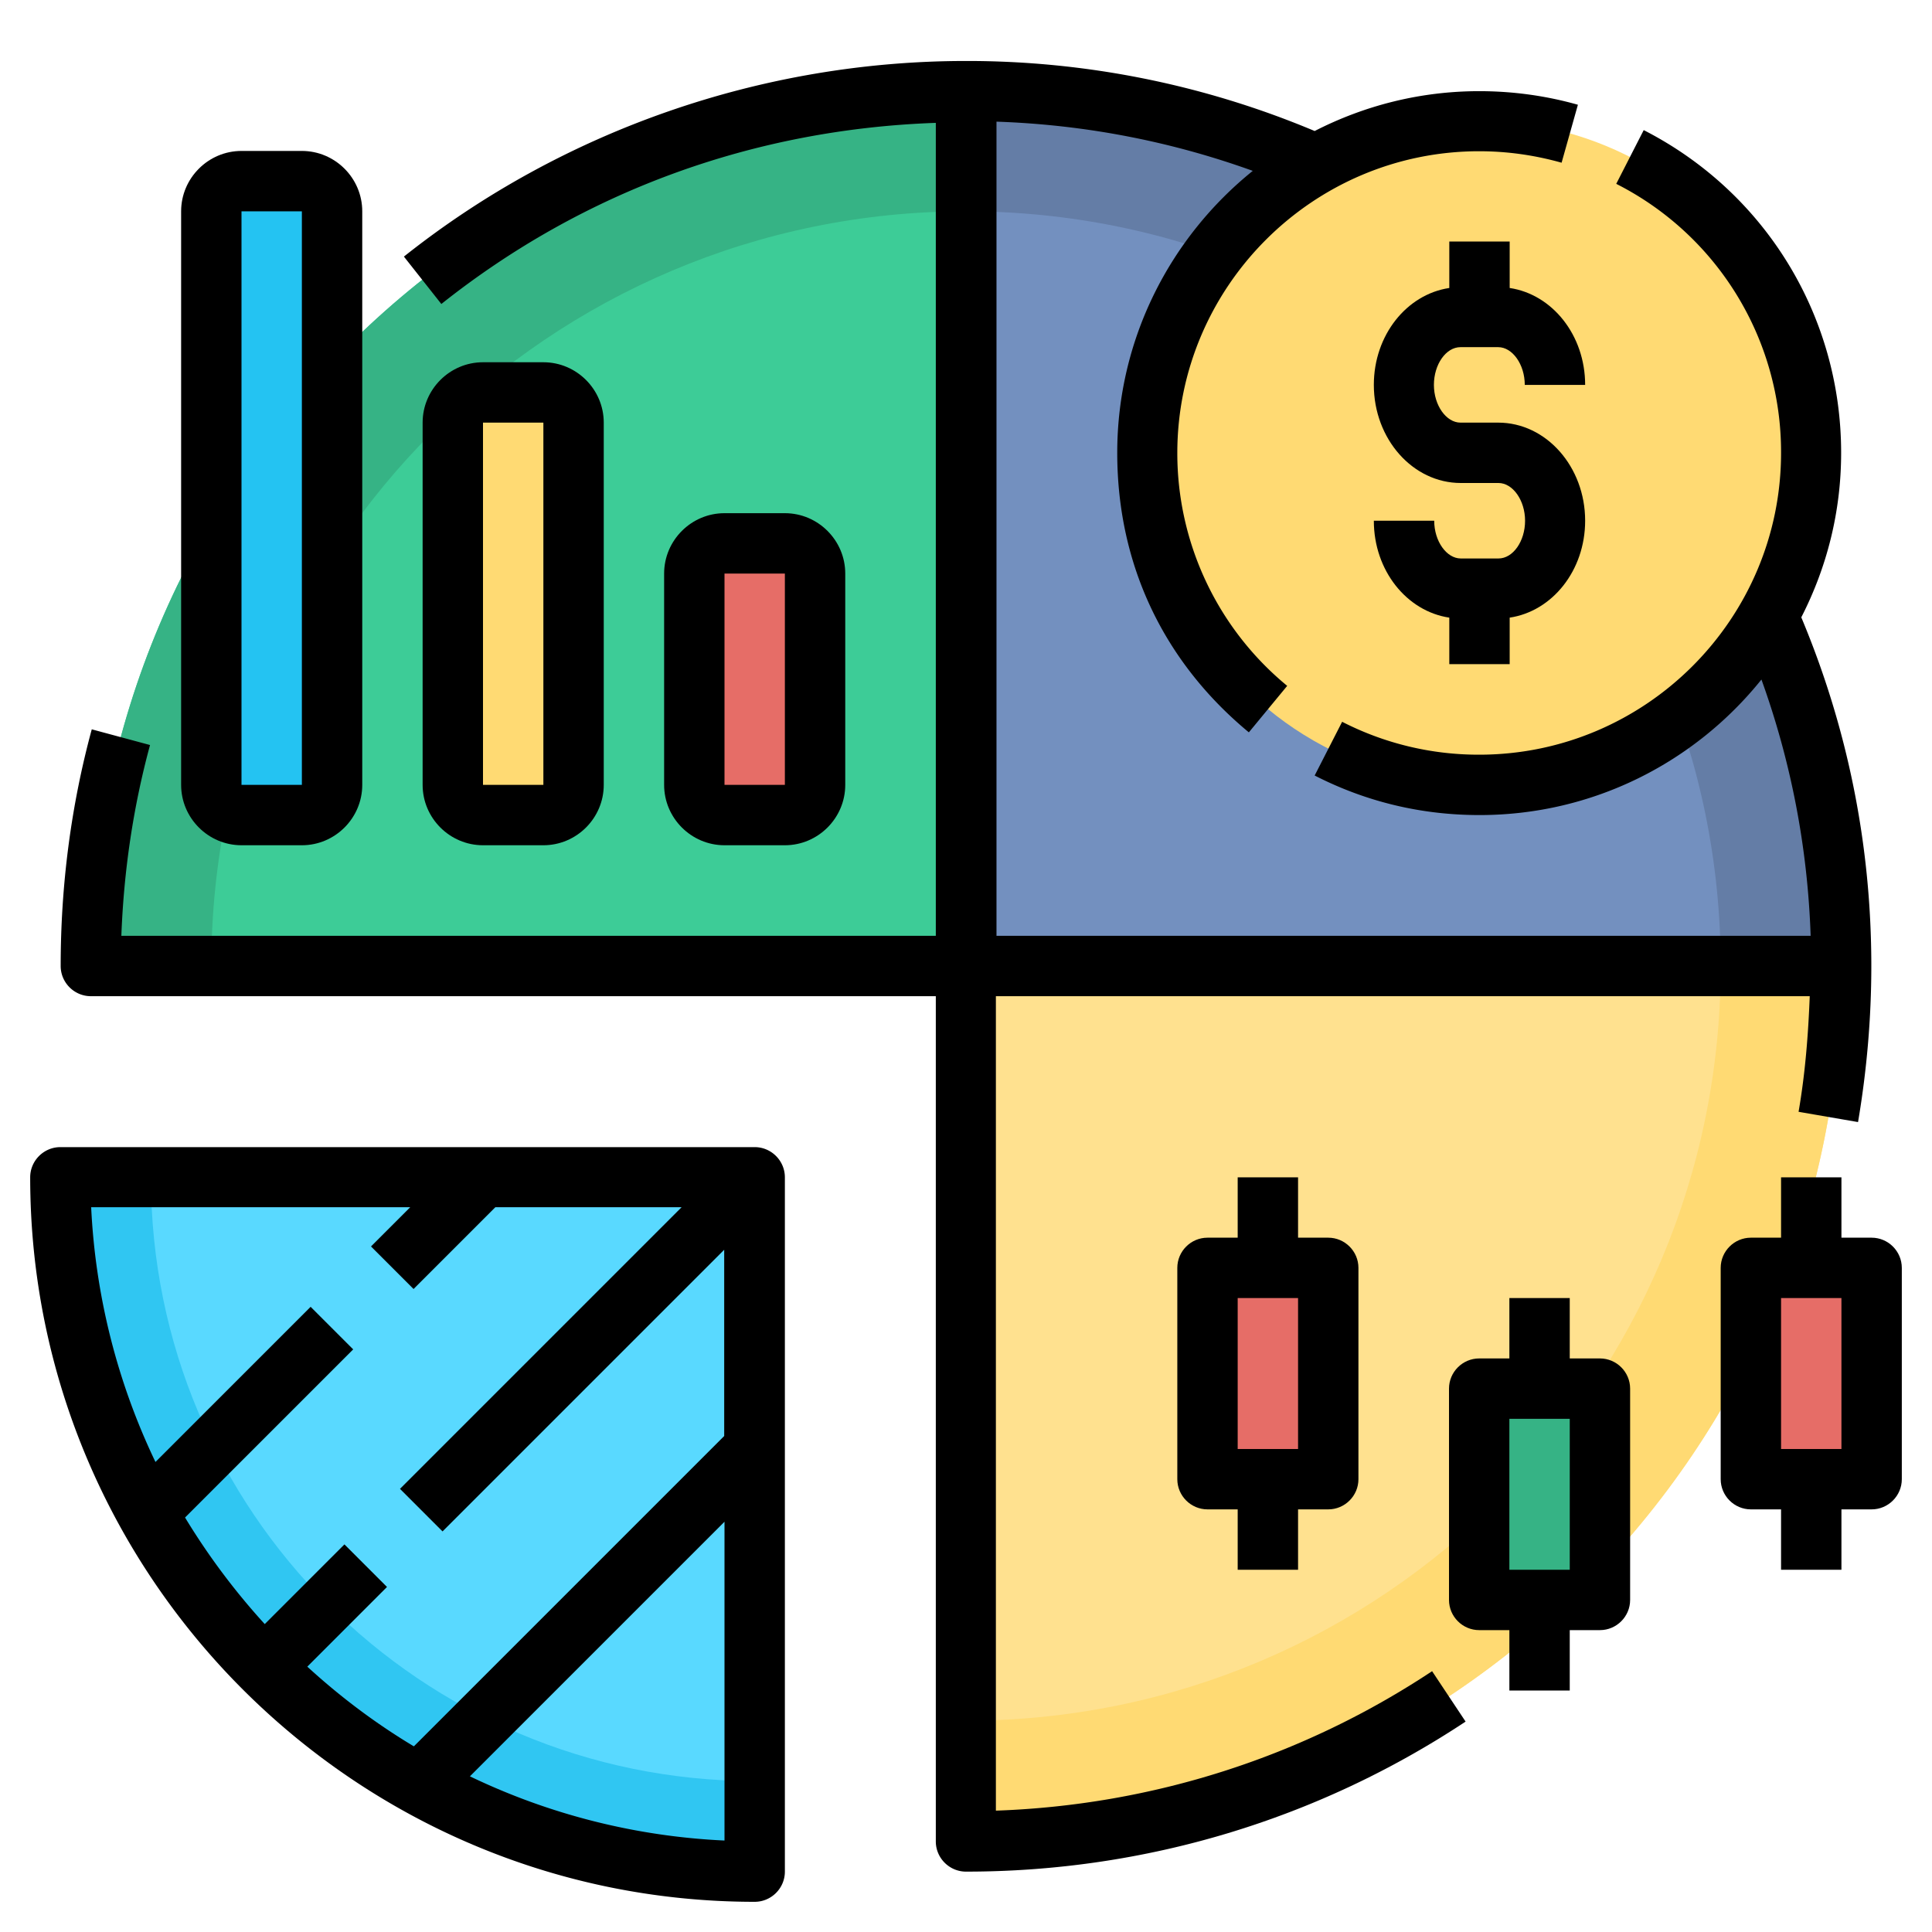 <svg xmlns="http://www.w3.org/2000/svg" version="1.1" xmlns:xlink="http://www.w3.org/1999/xlink" width="512" height="512" x="0" y="0" viewBox="0 0 64 64" style="enable-background:new 0 0 512 512" xml:space="preserve" class=""><g><path fill="#59d9ff" d="M25 62C12.29 62 2 51.71 2 39h23z" opacity="1" data-original="#59d9ff"></path><path fill="#3dcc97" d="M32 3C15.98 3 3 15.98 3 32h29z" opacity="1" data-original="#3dcc97"></path><path fill="#ffe18f" d="M61 32c0 16.02-12.98 29-29 29V32z" opacity="1" data-original="#ffe18f"></path><path fill="#7390bf" d="M32 32h29C61 15.98 48.02 3 32 3z" opacity="1" data-original="#7390bf"></path><path fill="#36b385" d="M32 3v4C18.19 7 7 18.19 7 32H3C3 15.98 15.98 3 32 3z" opacity="1" data-original="#36b385"></path><path fill="#ffda73" d="M61 32c0 16.02-12.98 29-29 29v-4c13.81 0 25-11.19 25-25z" opacity="1" data-original="#ffda73"></path><path fill="#647da6" d="M61 32h-4C57 18.19 45.81 7 32 7V3c16.02 0 29 12.98 29 29z" opacity="1" data-original="#647da6"></path><circle cx="49" cy="15" r="11" fill="#ffda73" opacity="1" data-original="#ffda73"></circle><path fill="#30c6f2" d="M25 59v3C12.29 62 2 51.71 2 39h3c0 11.05 8.95 20 20 20z" opacity="1" data-original="#30c6f2"></path><rect width="4" height="21" x="7" y="6" fill="#24c3f2" rx="1" transform="rotate(180 9 16.5)" opacity="1" data-original="#24c3f2"></rect><rect width="4" height="14" x="15" y="13" fill="#ffda73" rx="1" transform="rotate(180 17 20)" opacity="1" data-original="#ffda73"></rect><rect width="4" height="9" x="23" y="18" fill="#e66d67" rx="1" transform="rotate(180 25 22.5)" opacity="1" data-original="#e66d67"></rect><path fill="#e66d67" d="M40 42h4v7h-4z" opacity="1" data-original="#e66d67"></path><path fill="#36b385" d="M49 46h4v7h-4z" opacity="1" data-original="#36b385"></path><path fill="#e66d67" d="M58 42h4v7h-4z" opacity="1" data-original="#e66d67"></path><path d="M25 63c.55 0 1-.45 1-1V39c0-.55-.45-1-1-1H2c-.55 0-1 .45-1 1 0 13.23 10.77 24 24 24zm-9.44-4.15L24 50.41v10.56a21.77 21.77 0 0 1-8.44-2.13zM13.58 40l-1.29 1.29 1.41 1.41 2.71-2.71h6.17l-9.33 9.33 1.41 1.41 9.33-9.33v6.17L13.71 57.85c-1.27-.76-2.45-1.65-3.53-2.64l2.64-2.64-1.41-1.41-2.64 2.64a22.7 22.7 0 0 1-2.64-3.53l5.57-5.57-1.41-1.41-5.14 5.14a21.948 21.948 0 0 1-2.13-8.44h10.57z" fill="#000000" opacity="1" data-original="#000000"></path><path d="M3 33h28v28c0 .55.45 1 1 1 5.92 0 11.64-1.72 16.55-4.97l-1.11-1.67c-4.3 2.85-9.28 4.44-14.45 4.62V33h26.96c-.05 1.28-.15 2.56-.37 3.83l1.97.34c.29-1.71.44-3.45.44-5.17 0-4.02-.79-7.9-2.32-11.55.84-1.64 1.32-3.48 1.32-5.45 0-4.53-2.51-8.63-6.54-10.69l-.91 1.78A9.956 9.956 0 0 1 59 15c0 5.51-4.49 10-10 10a9.9 9.9 0 0 1-4.54-1.09l-.91 1.78c1.7.87 3.53 1.31 5.46 1.31 3.77 0 7.14-1.75 9.34-4.49.98 2.72 1.53 5.56 1.63 8.49H33.01V4.03c2.93.1 5.77.65 8.49 1.63-2.73 2.2-4.49 5.57-4.49 9.34s1.59 6.97 4.36 9.26l1.27-1.54A9.98 9.98 0 0 1 39 15.01c0-5.51 4.49-10 10-10 .93 0 1.84.13 2.73.38l.54-1.92c-1.06-.3-2.16-.45-3.27-.45-1.96 0-3.81.48-5.45 1.32A29.706 29.706 0 0 0 32 2.02c-6.75 0-13.36 2.3-18.62 6.48l1.24 1.57c4.72-3.75 10.37-5.79 16.38-6V31H4.02c.08-2.14.39-4.26.95-6.32l-1.93-.52C2.35 26.7 2.01 29.34 2.01 32c0 .55.45 1 1 1z" fill="#000000" opacity="1" data-original="#000000"></path><path d="M8 5c-1.1 0-2 .9-2 2v19c0 1.1.9 2 2 2h2c1.1 0 2-.9 2-2V7c0-1.1-.9-2-2-2zm2 21H8V7h2zM18 28c1.1 0 2-.9 2-2V14c0-1.1-.9-2-2-2h-2c-1.1 0-2 .9-2 2v12c0 1.1.9 2 2 2zm-2-14h2v12h-2zM26 28c1.1 0 2-.9 2-2v-7c0-1.1-.9-2-2-2h-2c-1.1 0-2 .9-2 2v7c0 1.1.9 2 2 2zm-2-9h2v7h-2zM43 52v-2h1c.55 0 1-.45 1-1v-7c0-.55-.45-1-1-1h-1v-2h-2v2h-1c-.55 0-1 .45-1 1v7c0 .55.45 1 1 1h1v2zm-2-9h2v5h-2zM52 56v-2h1c.55 0 1-.45 1-1v-7c0-.55-.45-1-1-1h-1v-2h-2v2h-1c-.55 0-1 .45-1 1v7c0 .55.45 1 1 1h1v2zm-2-9h2v5h-2zM62 41h-1v-2h-2v2h-1c-.55 0-1 .45-1 1v7c0 .55.45 1 1 1h1v2h2v-2h1c.55 0 1-.45 1-1v-7c0-.55-.45-1-1-1zm-1 7h-2v-5h2zM48.38 11.5h1.25c.47 0 .88.57.88 1.25h2c0-1.65-1.09-3-2.5-3.21V8h-2v1.54c-1.41.21-2.5 1.56-2.5 3.21 0 1.79 1.29 3.25 2.88 3.25h1.25c.47 0 .88.57.88 1.25s-.4 1.25-.88 1.25h-1.25c-.47 0-.88-.57-.88-1.25h-2c0 1.65 1.09 3 2.5 3.21V22h2v-1.54c1.41-.21 2.5-1.56 2.5-3.21 0-1.79-1.29-3.25-2.88-3.25h-1.25c-.47 0-.88-.57-.88-1.25s.4-1.25.88-1.25z" fill="#000000" opacity="1" data-original="#000000"></path></g></svg>
